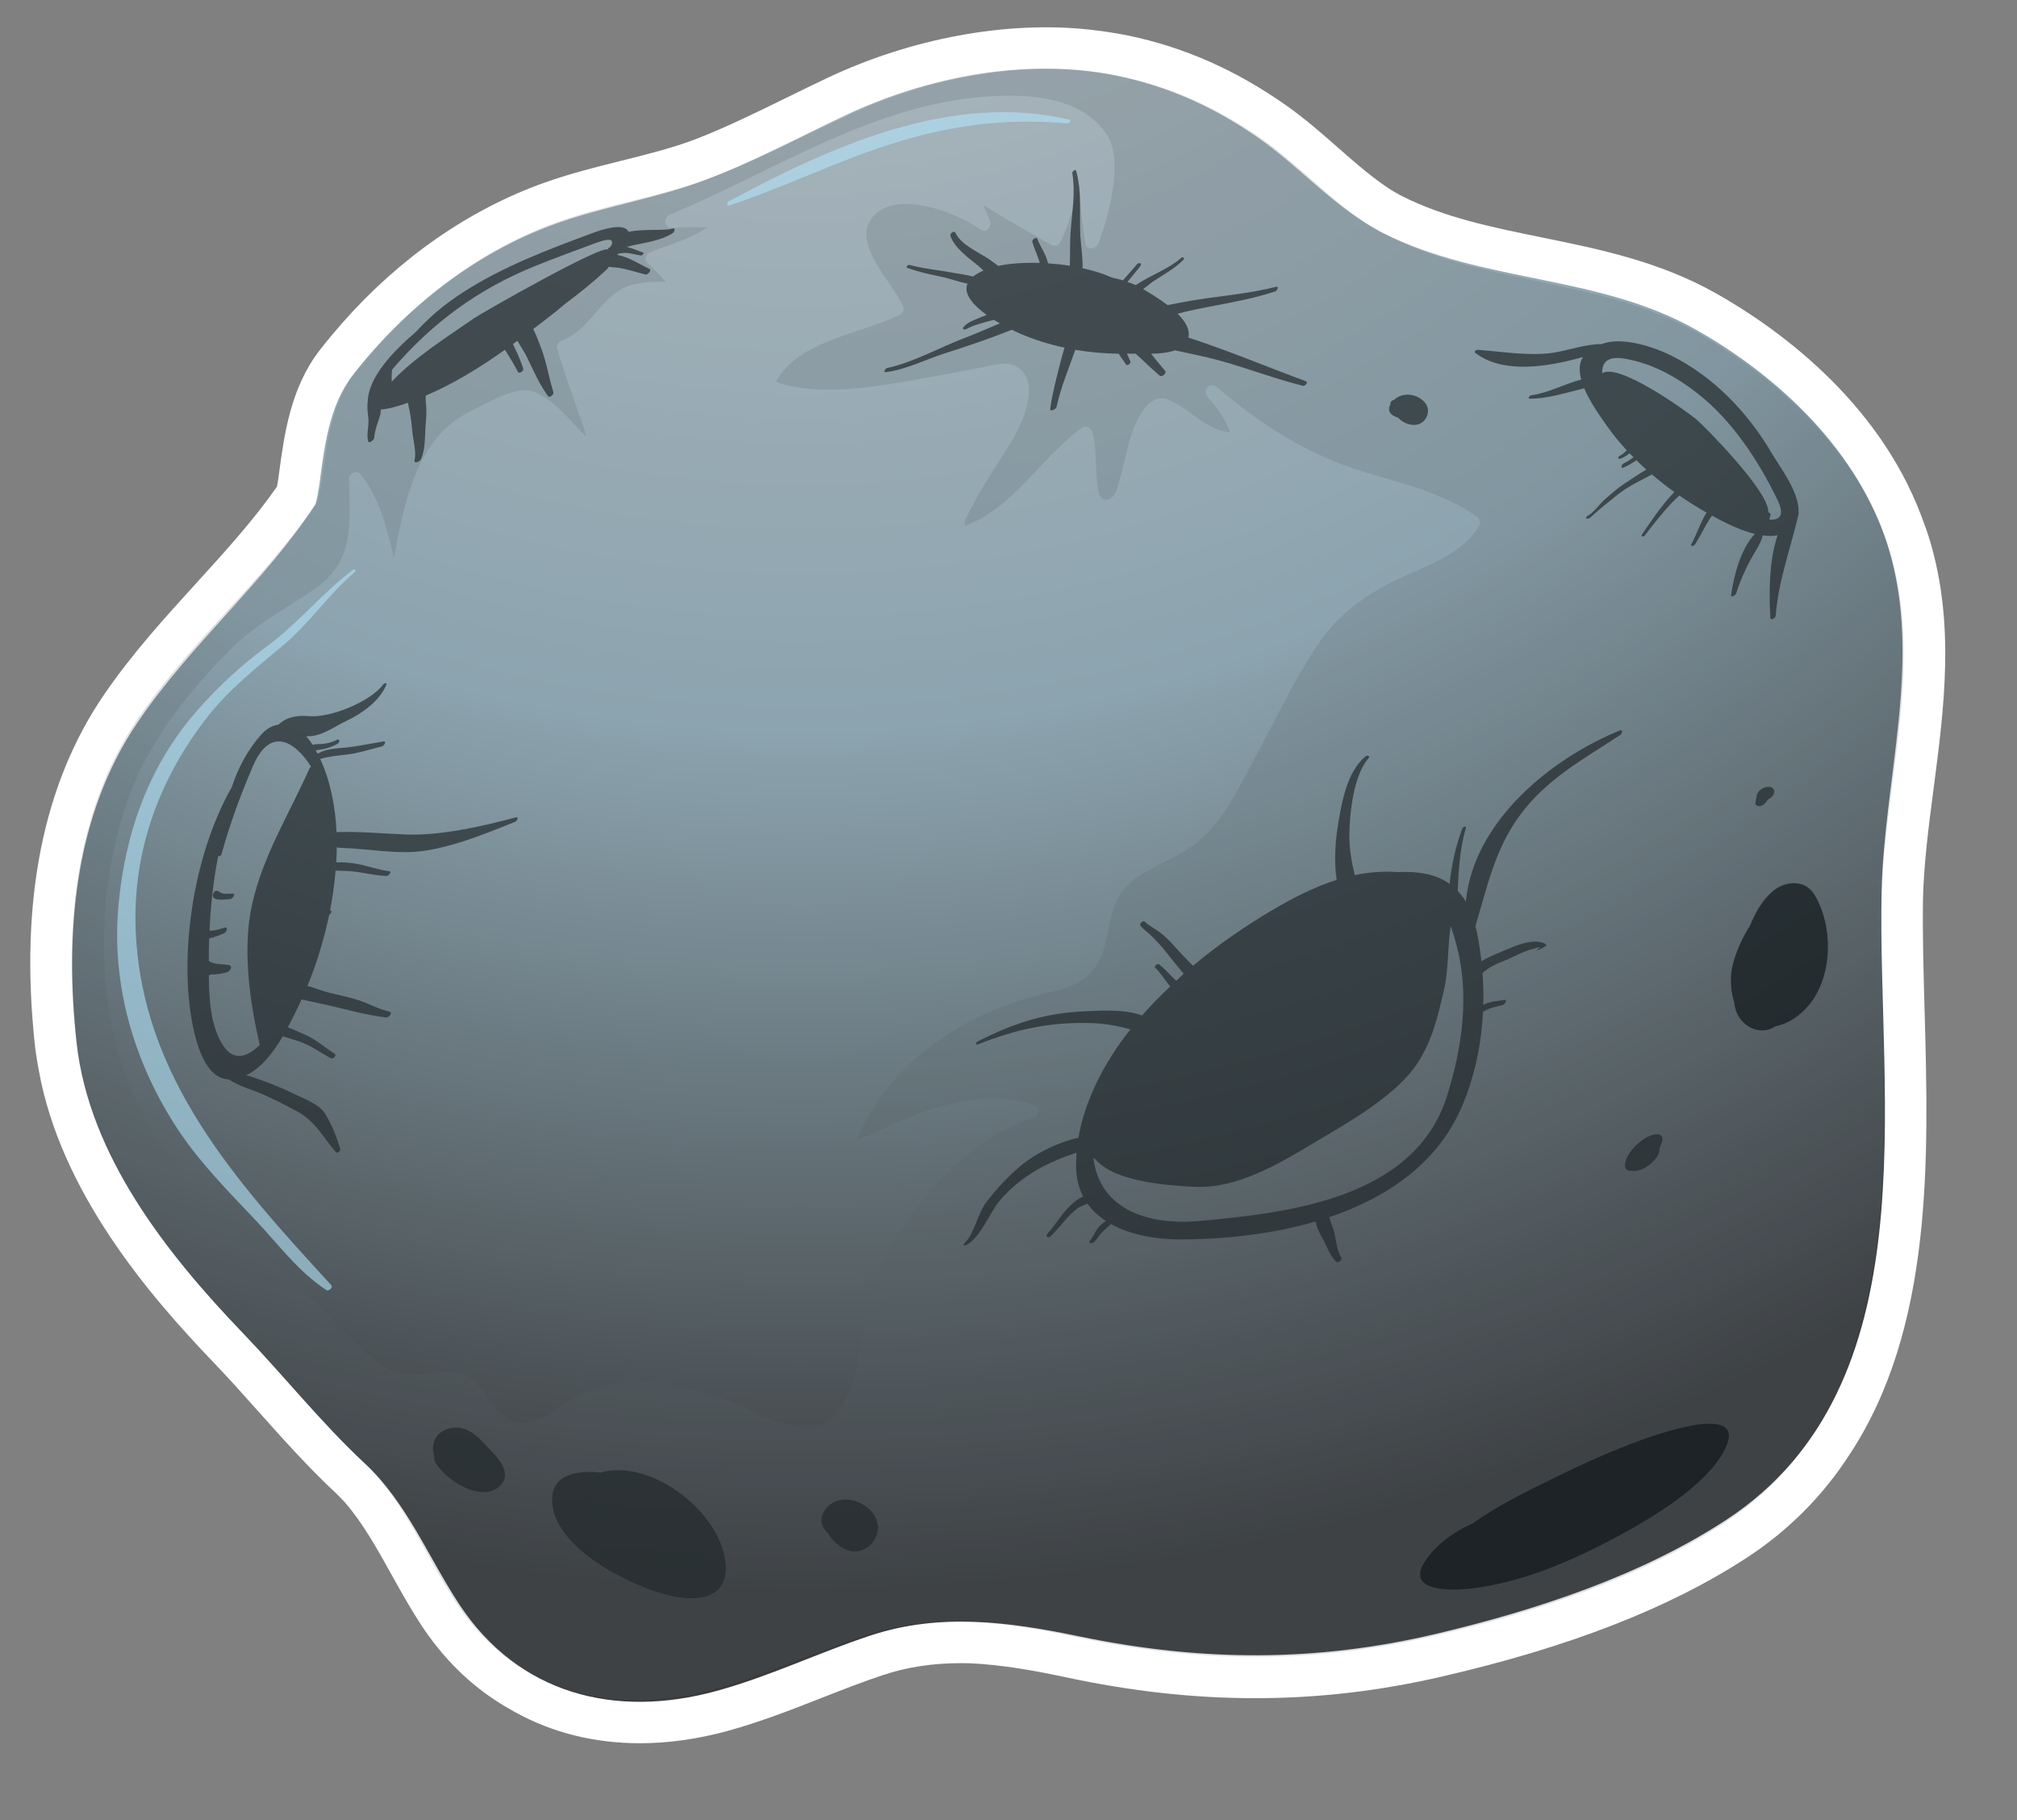 <?xml version="1.0" encoding="UTF-8"?>
<svg xmlns="http://www.w3.org/2000/svg" xmlns:xlink="http://www.w3.org/1999/xlink" viewBox="0 0 235.871 212.886">
  <rect x="0" y="0" width="235.871" height="212.886" fill="#808080" stroke="none"/>
  <defs>
    <style>
      .cls-1 {
        fill: #b7b7b7;
      }

      .cls-2, .cls-3, .cls-4 {
        opacity: .7;
      }

      .cls-5 {
        fill: #fff;
      }

      .cls-6 {
        fill: #8b8b8b;
      }

      .cls-7 {
        fill: #c5c5c5;
      }

      .cls-8 {
        fill: #576065;
        opacity: .2;
      }

      .cls-8, .cls-9 {
        mix-blend-mode: multiply;
      }

      .cls-10 {
        fill: #e2e2e2;
      }

      .cls-11 {
        isolation: isolate;
      }

      .cls-12, .cls-4 {
        fill: #22292c;
      }

      .cls-3 {
        fill: #0f1619;
      }

      .cls-13 {
        fill: url(#radial-gradient);
      }

      .cls-14 {
        fill: #d4d4d4;
      }

      .cls-15 {
        fill: #7d7d7d;
      }

      .cls-16 {
        fill: #9a9a9a;
      }

      .cls-17 {
        fill: #b3e4fa;
        mix-blend-mode: screen;
        opacity: .6;
      }

      .cls-18 {
        fill: #606060;
      }

      .cls-19 {
        fill: #f1f1f1;
      }

      .cls-20 {
        fill: #a8a8a8;
      }

      .cls-21 {
        fill: #6e6e6e;
      }
    </style>
    <radialGradient id="radial-gradient" cx="93.766" cy="-69.822" fx="93.766" fy="-69.822" r="255.911" gradientUnits="userSpaceOnUse">
      <stop offset="0" stop-color="#e3f3fc"/>
      <stop offset=".22" stop-color="#aeb7bd"/>
      <stop offset=".606" stop-color="#8ca4af"/>
      <stop offset="1" stop-color="#393b3d"/>
    </radialGradient>
  </defs>
  <g class="cls-11">
    <g id="Layer_1" data-name="Layer 1">
      <g>
        <path class="cls-5" d="m224.721,60.44c-5.173-13.837-17.259-22.296-24.004-26.108-6.654-3.758-13.669-5.189-20.453-6.573-5.835-1.191-11.347-2.315-16.33-4.832-.405-.205-.837-.461-1.247-.708-2.127-1.359-4.123-3.11-6.233-4.964-1.92-1.684-3.903-3.425-6.119-4.979-5.854-4.108-11.884-6.766-18.433-8.124-.803-.166-1.652-.312-2.641-.454-.29-.044-.583-.08-.875-.115l-.496-.061c-.164-.021-.327-.042-.474-.058-9.687-1.055-20.843,1.012-30.626,5.632-1.574.743-3.135,1.509-4.693,2.273-3.591,1.762-6.981,3.425-10.471,4.798l-.61.235c-2.653.974-5.445,1.671-8.4,2.409-2.946.736-5.992,1.496-9.013,2.575-8.736,3.122-16.892,8.792-23.579,16.391l-.227.264c-.311.357-.62.713-.912,1.063-.496.594-.985,1.192-1.461,1.802-3.452,4.433-4.189,9.945-4.782,14.376l-.079.586c-.045.339-.102.687-.17,1.041-2.756,3.946-6.023,7.537-9.469,11.324-3.678,4.042-7.481,8.221-10.75,12.998-7.134,10.422-9.868,24.122-8.124,40.721.104,1.002.267,2.07.485,3.216,2.546,14.194,12.843,26.255,20.367,34.093,1.809,1.885,3.601,3.894,5.334,5.835,2.872,3.22,5.842,6.549,9.157,9.638.317.297.658.667.99,1.029,2.06,2.387,3.685,5.303,5.402,8.391,1.054,1.892,2.142,3.848,3.374,5.743,2.583,3.979,5.816,7.171,9.53,9.439.271.173.549.333.829.49l.228.13c.031.019.125.073.156.09.152.09.304.179.457.26,4.336,2.367,9.206,3.567,14.478,3.567,3.31,0,6.748-.482,10.221-1.433,3.846-1.052,7.496-2.484,11.027-3.87,2.47-.969,4.802-1.884,7.186-2.674,2.819-.936,5.805-1.39,9.13-1.39.328,0,.655.004.906.01,3.975.166,7.992.931,11.397,1.656,7.669,1.636,14.89,2.432,22.072,2.432h.003c7.341,0,14.492-.829,21.861-2.533,14.887-3.443,26.512-7.968,35.537-13.833,4.895-3.181,8.968-7.257,12.072-12.066,9.846-14.87,9.295-34.7,8.81-52.196-.126-4.548-.245-8.844-.183-12.879,0,0,0-.013,0-.021.11-4.195.664-8.429,1.249-12.91,1.226-9.394,2.495-19.107-.435-28.921-.264-.885-.58-1.794-.972-2.804Z"/>
        <g>
          <path class="cls-13" d="m220.034,104.428c.271-13.426,4.814-27.175.797-40.375-3.374-11.085-12.655-19.935-22.5-25.497-11.487-6.489-24.96-5.431-36.587-11.301-5.522-2.788-9.634-7.688-14.673-11.183-5.14-3.565-10.537-6.018-16.674-7.254-10.419-2.104-22.047.183-31.536,4.663-5.528,2.61-10.885,5.511-16.625,7.654-5.667,2.116-11.727,3.025-17.425,5.095-9.354,3.399-17.487,9.855-23.562,17.657-2.771,3.558-3.298,8.314-3.881,12.63-.111.83-.267,1.647-.457,2.451-6.021,9.188-14.597,16.316-20.841,25.547-7.421,10.97-8.515,24.701-7.099,37.513,1.452,13.126,10.556,24.632,19.428,33.873,4.847,5.048,9.165,10.5,14.3,15.284,4.867,4.535,7.387,10.929,10.986,16.41,6.938,10.557,18.24,13.411,30.092,10.168,6.146-1.683,11.927-4.468,17.967-6.471,8.156-2.706,16.236-1.626,24.453.08,14.215,2.951,27.66,3.047,41.83-.312,11.554-2.739,23.931-6.796,33.915-13.36,23.851-15.685,17.605-49.203,18.092-73.272Z"/>
          <path class="cls-8" d="m220.027,104.999c.345-13.423,4.964-27.147,1.017-40.369-3.313-11.103-12.546-20.005-22.359-25.62-11.452-6.552-24.93-5.567-36.524-11.501-5.508-2.818-9.592-7.74-14.612-11.264-5.119-3.592-10.504-6.073-16.634-7.345-10.407-2.161-22.047.062-31.561,4.491-5.543,2.58-10.914,5.451-16.666,7.564-5.679,2.085-11.743,2.959-17.453,4.999-9.373,3.349-17.541,9.76-23.658,17.527-2.791,3.544-3.344,8.296-3.949,12.608-.116.829-.275,1.646-.471,2.449-6.072,9.154-14.687,16.236-20.981,25.432-7.48,10.929-8.649,24.655-7.303,37.475,1.38,13.134,10.42,24.689,19.241,33.979,4.819,5.074,9.107,10.55,14.217,15.362,4.842,4.562,7.326,10.97,10.896,16.469,6.879,10.596,18.165,13.512,30.035,10.333,6.155-1.649,11.95-4.401,18.001-6.372,8.172-2.661,16.246-1.536,24.453.214,14.197,3.028,27.644,3.198,41.831-.083,11.568-2.676,23.968-6.664,33.988-13.175,23.935-15.554,17.875-49.105,18.492-73.173Zm-47.051-43.505c-1.792,2.975-5.202,4.332-8.249,5.669-4.524,1.982-8.085,4.351-10.867,8.586-2.804,4.267-4.944,8.929-7.379,13.409-1.851,3.407-3.759,7.493-7.042,9.792-2.03,1.42-4.347,2.23-6.383,3.588-2.929,1.951-3.052,4.523-3.737,7.61-.78,3.506-2.728,5.048-6.189,5.812-9.747,2.157-19.121,7.902-22.943,17.406,6.51-2.934,13.503-6.45,20.67-4.15.742.238.748,1.271,0,1.507-8.719,2.753-17.147,12.998-19.34,21.764-.954,3.825-1.153,14.944-7.512,14.458-3.786-.291-7.05-2.677-10.62-3.781-4.895-1.515-10.274-2.259-15.159-.203-2.427,1.02-4.9,3.774-7.655,3.365-3.594-.533-3.767-6.032-7.929-5.891-3.031.103-5.803.934-8.451-1.098-2.606-2-4.75-4.471-7.065-6.785-5.911-5.906-12.878-11.433-17.878-18.156-6.519-8.767-8.064-20.833-6.571-31.416.428-3.038,1.138-6.146,2.132-9.054,2.43-7.092,7.207-13.134,12.51-18.321,2.784-2.722,6.271-4.511,9.446-6.71,4.806-3.33,4.113-7.65,4.05-12.888-.008-.634.891-1.099,1.333-.552,2.31,2.849,3.06,6.312,3.923,9.763,1.201-6.451,2.628-14.025,8.852-17.06,1.743-.851,5.512-3.168,7.493-2.362,2.563,1.041,4.198,3.422,6.184,5.3-1.075-3.461-2.471-6.815-3.426-10.32-.118-.434.144-.817.546-.96,3.399-1.217,4.645-5.527,8.096-6.471,1.334-.365,2.69-.439,4.051-.377-.665-.772-1.365-1.511-2.145-2.194-.481-.423-.159-1.111.346-1.306,2.218-.854,4.67-1.54,6.666-2.881-1.394-.072-2.782.016-4.195.051-.952.022-.967-1.219-.207-1.534,12.481-5.186,23.772-13.047,37.661-13.852,4.704-.273,10.692.188,13.489,4.576,1.938,3.043.137,9.621-1.044,12.662-.248.641-1.354.841-1.506,0-.413-2.309-.592-4.637-.74-6.969-.519,2.339-1.156,4.642-2.196,6.832-.186.389-.724.477-1.069.28-2.672-1.515-5.327-3.054-7.949-4.65.258.602.511,1.203.774,1.803.272.625-.36,1.589-1.068,1.068-2.698-1.977-9.975-4.811-12.69-1.409-2.474,3.102,2.515,7.677,3.651,10.47.123.303-.074.742-.358.882-4.725,2.319-11.809,2.94-14.582,7.874,5.174,1.762,11.532.57,16.709-.33,2.472-.43,4.941-.884,7.4-1.372,1.203-.238,2.889-.791,4.053-.11,3.013,1.767.625,6.814-.636,8.86-1.886,3.061-3.892,5.947-5.352,9.074-.034.243-.057.482-.055.719,5.738-2.096,8.887-8.045,13.742-11.514.427-.305,1.008.023,1.146.468.406,1.297.387,2.699.467,4.044.058.967.068,1.996.27,2.942.325,1.525,1.675,1.188,2.125-.134.952-2.787,1.188-5.949,2.624-8.561.736-1.339,1.892-2.727,3.58-1.96,2.664,1.211,4.15,3.451,7.083,3.78-.551-1.595-1.527-2.865-2.662-4.203-.652-.769.339-1.766,1.104-1.104,4.954,4.273,10.557,7.855,16.844,9.807,4.625,1.437,9.551,2.489,13.554,5.349.342.244.516.68.28,1.068Z"/>
          <path class="cls-17" d="m41.246,66.678c-3.586,2.7-6.365,6.208-10.029,8.909-3.017,2.223-5.716,4.719-8.181,7.533-5.68,6.485-8.448,14.413-9.193,22.888-.799,9.065,1.733,17.868,6.556,25.465,2.668,4.204,6.097,7.644,9.487,11.23,2.67,2.828,5.021,6.04,8.305,8.191.245.161.776-.345.559-.582-11.092-12.082-22.2-24.295-22.882-41.532-.367-9.286,2.785-17.821,8.484-25.052,2.469-3.131,5.673-5.687,8.721-8.225,3.127-2.606,5.324-5.98,8.386-8.584.245-.208.034-.428-.212-.242Z"/>
          <path class="cls-4" d="m78.585,26.738c-.778.272-3.317.005-5.082.372-.565-1.182-3.393-.157-4.323.188-5.174,1.919-10.24,3.833-14.915,6.812-2.262,1.441-4.036,2.966-5.632,4.707-2.673,2.278-5.538,5.275-5.629,8.134,0,.008,0,.013,0,.02-.088.621-.003,1.296.069,1.888.109.89-.232,1.804-.033,2.711.088.394.701-.119.718-.36.058-.847.414-1.779.678-2.585.072-.222.084-.48.093-.734.949-.06,2.175-.428,3.183-.791.038.274.097.562.167.872.204.91.27,1.821.369,2.749.092.847.462,2.198.235,3.048-.141.522.598.257.731-.03.576-1.236.448-2.893.579-4.227.086-.86.1-1.645.002-2.502-.027-.241-.02-.493-.007-.746,3.223-1.351,6.316-3.275,9.259-5.356.067.102.136.203.2.308.457.747.913,1.47,1.309,2.256.162.322.732-.105.632-.389-.28-.776-.565-1.547-.943-2.281-.091-.18-.175-.373-.257-.568.174-.126.351-.252.524-.379.363.655.807,1.292,1.093,1.877.762,1.557,1.451,3.196,2.488,4.596.193.262.702-.21.623-.463-.538-1.713-.793-3.476-1.436-5.163-.23-.608-.542-1.458-.923-2.224.678-.516,1.351-1.031,2.012-1.541.59-.457,1.167-.933,1.737-1.421,1.675-1.239,3.291-2.546,4.789-3.945.123-.115.222-.241.306-.369.437.075.916.072,1.312.144,1.002.182,1.975.513,2.963.756.27.066.794-.508.447-.666-1.04-.477-2.442-1.427-3.745-1.616.06-.058.123-.123.184-.185.143.001.296-.019.43-.036.716-.092,1.453.189,2.164.282.14.019.435-.294.24-.356-.636-.205-1.264-.506-1.917-.654,1.791-.476,3.793-.602,5.371-1.593.26-.163.387-.698-.068-.538Zm-7.212,2.165c-.144.011-.341.186-.275.311-.418-.784-14.755,7.371-15.724,8.047-3.152,2.198-6.873,4.521-9.566,7.381-.021-.4-.014-.852.043-1.399.028-.04.06-.077.089-.117,4.653-5.412,10.03-9.362,16.738-12.053,2.319-.932,4.669-1.792,7.01-2.66,1.898-.704,2.174-.321,1.685.489Z"/>
          <path class="cls-4" d="m84.691,181.87c-1.21-5.565-8.724-11.183-14.342-9.691-.024.007-.053.024-.081.038-2.755-.281-5.461.186-5.68,2.779-.478,5.641,8.608,10.191,13,11.421,4.244,1.188,8.194.47,7.102-4.547Z"/>
          <path class="cls-4" d="m189.406,85.435c-8.127,3.318-17.089,10.684-17.991,20-.283-.479-.606-.877-.948-1.241.107-2.472.24-4.916.956-7.359.09-.305-.357-.109-.424.07-.763,2.043-1.259,4.243-1.477,6.461-1.637-1.165-3.723-1.488-6.084-1.373-1.718-.129-3.384.011-5.014.352-.35-1.483-.628-2.958-.626-4.651.002-2.416.481-7.045,2.215-8.977.262-.291-.096-.447-.337-.248-2.304,1.896-2.884,5.926-3.311,8.702-.17,1.121-.384,3.643-.054,5.731-2.561.81-5.044,2.067-7.512,3.526-3.276,1.938-6.392,4.094-9.278,6.515-.175-.176-.364-.34-.534-.52-.554-.585-1.115-1.148-1.643-1.76-.524-.605-1.086-1.157-1.726-1.638-.564-.425-1.232-.731-1.733-1.229-.212-.21-.708.227-.522.46.359.458.842.756,1.255,1.161.665.65,1.259,1.295,1.833,2.034.542.7,1.102,1.378,1.661,2.065.114.14.212.262.31.37-.296.261-.572.542-.862.808-.193-.16-.377-.334-.552-.51-.484-.493-.928-1.02-1.5-1.417-.177-.124-.589.273-.413.431.54.485.929,1.109,1.366,1.684.119.157.251.32.392.476-1.141,1.085-2.252,2.203-3.292,3.398-2.081-.775-4.988-.559-6.77-.481-4.692.206-8.386,1.44-12.494,3.544-.175.09-.225.438.043.331,4.464-1.771,8.392-2.642,13.231-2.498,1.574.048,3.12.301,4.627.74-.066.083-.139.162-.205.246-2.742,3.497-5.103,7.902-5.88,12.424-2.425.515-5.104,1.913-6.639,3.191-1.579,1.315-2.934,2.763-4.174,4.401-.97,1.285-1.381,3.688-2.505,4.732-.116.109-.138.367.089.274,1.659-.68,2.943-3.999,4.038-5.265,2.544-2.94,5.546-4.437,8.973-5.595-.048.622-.068,1.246-.048,1.868.044,1.262.343,2.34.823,3.271-.692.273-1.39.918-1.773,1.325-.888.944-1.547,2.068-2.413,3.032-.287.32.117.538.383.282.672-.646,1.251-1.373,1.866-2.069.355-.403.741-.766,1.156-1.105.385-.316.851-.433,1.274-.648.578.817,1.32,1.49,2.168,2.042-.55.309-1.05.879-1.289,1.387-.111.241-.259.474-.418.686-.097.13-.286.29-.181.468.002.004.004.008.006.012.032.053.129.059.18.048.385-.078.652-.524.865-.821.41-.571.917-.946,1.428-1.423,2.346,1.306,5.347,1.791,8.004,1.795,5.03.008,10.676-.561,15.936-2.103.09.689.44,1.332.793,1.969.518.939.835,1.962,1.601,2.746.202.209.733-.2.6-.444-.477-.868-.594-1.855-.781-2.812-.106-.54-.364-1.057-.525-1.585-.038-.128-.07-.252-.102-.372,6.726-2.27,12.626-6.259,15.478-12.869,1.523-3.528,2.311-7.321,2.495-11.147.292-.161.586-.316.902-.426.457-.159.942-.245,1.409-.374.246-.068.629-.649.175-.582-.865.128-1.727.172-2.452.574.032-1.24.007-2.481-.085-3.716l.002-.003c.695-.686,1.705-1.112,2.598-1.466.629-.249,1.234-.561,1.85-.844.319-.146.645-.274.977-.387-.253.093,2.194-.71,1.005-.109-.066.033-.083.166.018.125.523-.223.371-.149.886-.441.072-.041.179-.184.073-.248-1.527-.94-4.155.469-5.626,1.048-.466.183-1.203.512-1.912.943-.126-1.133-.297-2.257-.52-3.368-.055-.267-.117-.515-.182-.763,1.383-4.548,2.237-8.859,5.119-12.838,3.113-4.299,7.51-6.669,11.817-9.504.237-.156.368-.695-.067-.517Zm-20.205,42.787c-3.803,11.898-18.311,13.627-29.011,14.577-5.665.503-11.595-1.178-12.328-7.39.081.068.175.13.264.193,2.308,2.695,8.703,3.047,11.533,3.193,4.967.259,9.829-2.645,13.941-5.106,3.944-2.361,9.697-5.502,12.239-9.472,1.69-2.639,2.343-5.482,3.035-8.516.532-2.338.409-5.011.771-7.409.286.798.51,1.575.684,2.232,1.543,5.816.669,12.069-1.129,17.696Z"/>
          <path class="cls-4" d="m210.324,59.815c.079-2.267-2.164-5.164-3.101-6.765-2.794-4.767-6.768-8.941-11.723-11.436-1.952-.982-5.794-2.325-8.227-1.364-1.852-.032-4.001.78-5.763,1.02-2.866.388-5.877-.164-8.746-.361-.109-.008-.42.217-.269.335,3.209,2.518,8.461,1.69,12.613.511-.465.742-.456,1.667-.199,2.634-1.972.518-3.906,1.59-5.882,1.846-.146.02-.411.388-.164.39,2.153.017,4.282-.705,6.396-1.212.705,1.688,1.938,3.365,2.611,4.335.702,1.014,1.506,1.989,2.374,2.928-.158.139-.314.282-.478.413-.077.061-.161.125-.251.165-.015.007-.235.128-.115.073-.083.038-.179.126-.155.228.067.296.727-.101,1.326-.538.147.154.301.305.451.458-.358.265-.723.522-1.133.711-.26.119-.419.67-.016.492.515-.229,1.014-.526,1.492-.855.376.372.759.74,1.156,1.097-.887.521-1.741,1.108-2.57,1.652-.8.523-1.511,1.16-2.231,1.785-.649.563-1.349,1.616-2.123,2.015-.074.038-.223.278-.048.282.343.007.384-.086.661-.341.939-.86,1.952-1.648,2.944-2.45,1.219-.985,2.658-1.637,4.031-2.372.843.719,1.717,1.406,2.616,2.051-.129.137-.254.273-.37.399-1.276,1.391-2.339,2.99-3.402,4.544-.192.281.142.357.308.142,1.012-1.31,2.031-2.608,3.162-3.819.29-.311.587-.586.891-.85,1.04.72,2.105,1.382,3.177,1.992-.718,1.15-1.161,2.564-1.775,3.677-.187.34.294.242.424.041.491-.767.91-1.574,1.348-2.372.191-.348.411-.672.637-.992.616.337,1.231.663,1.847.959.868.418,2.005.895,3.166,1.175-1.668,1.794-2.433,4.811-2.779,7.147-.052.354.526.031.586-.164.416-1.356.988-2.634,1.65-3.887.486-.92,1.225-1.897,1.472-2.92.601.079,1.189.094,1.731-.013-1.024,3.036-1.008,6.771-.845,9.655.022.402.602.02.623-.242.33-4.18,1.738-7.857,2.679-11.875.032-.141.021-.24-.009-.322Zm-3.418.959c.025-.163.085-.346.119-.455.046-.142.014-.279-.119-.356-.038-.023-.076-.029-.114-.037.177-2.415-7.675-10.281-8.453-10.911-1.245-1.009-8.999-6.594-10.973-5.374-.038-1.194.543-2.064,2.685-1.685,3.203.566,5.946,2.087,8.481,4.072,4.053,3.174,7.156,7.907,9.359,12.499.863,1.799.194,2.31-.985,2.247Z"/>
          <path class="cls-4" d="m152.743,44.599c-4.628-1.713-9.122-3.61-13.777-5.119.233-.932-.359-1.902-1.246-2.785.291-.087.561-.162.801-.218,3.53-.822,7.166-1.251,10.614-2.399.225-.076.47-.634.092-.536-3.014.778-6.172,1.027-9.244,1.511-1.151.181-2.297.409-3.444.628-1.069-.817-2.206-1.482-2.849-1.866.44-.325.85-.69,1.129-.878,1.195-.807,2.5-1.475,3.524-2.505.233-.233.03-.477-.226-.256-1.556,1.348-3.6,2.012-5.305,3.167-.309-.147-.633-.256-.954-.37.062-.086.123-.171.189-.251.431-.531.889-1.045,1.299-1.594.277-.372-.191-.478-.416-.193-.509.639-1.083,1.227-1.61,1.851-.411-.122-.828-.229-1.257-.314-1.047-.467-2.229-.832-3.465-1.107.045-1.263-.195-2.623-.258-3.719-.144-2.533.2-5.201-.492-7.667-.07-.25-.491.077-.455.28.395,2.26-.039,4.66-.198,6.927-.091,1.286-.042,2.597-.086,3.894-.851-.135-1.711-.226-2.557-.282-.192-.991-.884-1.935-1.249-2.855-.122-.308-.661.096-.581.358.156.512.35,1.01.549,1.508.121.305.216.624.316.94-1.81-.058-3.511.062-4.849.346-.329-.242-.657-.487-.992-.721-1.275-.889-3.323-1.677-4.023-3.159-.142-.302-.665.097-.58.358.455,1.414,2.145,2.612,3.257,3.513.199.161.401.354.604.555-.507.223-.905.457-1.207.703-.773-.219-1.612-.307-2.379-.452-1.695-.324-3.386-.45-5.059-.912-.168-.047-.479.276-.279.347,1.268.446,2.556.75,3.872,1.012,1.043.206,2.114.628,3.186.828-.509,1.205.687,2.539,2.242,3.661-.193.073-.386.146-.575.229-.715.314-1.578.555-2.106,1.162-.203.235.009.417.253.288,1.023-.541,2.162-.809,3.287-1.101.227.145.458.283.685.416-1.381.567-2.748,1.188-4.116,1.703-2.861,1.078-6.08,2.895-9.061,3.511-.222.046-.518.53-.146.485,2.305-.283,4.632-1.472,6.849-2.184,2.64-.848,5.291-1.727,7.867-2.771.326.161.633.304.902.42,1.697.737,3.466,1.283,5.269,1.674-.197.6-.355,1.216-.513,1.839-.443,1.756-.913,3.493-1.156,5.291-.059.431.678.071.737-.206.493-2.309,1.429-4.466,2.192-6.674,1.677.288,3.378.435,5.078.457.259.441.601.851.861,1.273.129.212.592-.167.504-.373-.133-.308-.269-.605-.403-.903.134-.003.267.002.401-.002.178-.005.391-.004.617,0,.222.206.451.4.644.588.7.679,1.423,1.333,2.158,1.974.269.234.877-.282.638-.561-.562-.652-1.105-1.316-1.638-1.99.959-.021,1.976-.108,2.793-.401,1.773.392,3.561.731,5.288,1.21,3.254.903,6.428,2.128,9.701,2.943.216.054.625-.422.353-.524Z"/>
          <path class="cls-3" d="m190.694,168.876c-3.112,1.201-6.168,2.587-9.156,4.068-3.039,1.506-6.419,3.133-9.318,5.224-2.362,1.032-4.705,2.795-5.79,4.788-1.807,3.319,3.68,3.039,5.552,2.829,6.009-.677,12.033-3.324,17.29-6.16,3.956-2.134,9.958-5.723,12.226-9.728,3.698-6.53-8.884-1.763-10.803-1.021Z"/>
          <g class="cls-2">
            <path class="cls-12" d="m60.341,95.59c-3.884,1.038-8.703,2.138-12.72,2.007-2.823-.092-5.458-.375-8.267-.283-.139-3.052-.725-5.98-1.91-8.556,1.07-.307,2.125-.397,3.231-.529,1.33-.16,2.676-.627,3.978-.933.262-.062.616-.654.175-.581-1.444.237-2.89.552-4.345.709-1.164.125-2.32.112-3.348.728-.069-.138-.142-.273-.209-.411.336-.05.676-.085,1.015-.166.54-.129,1.053-.314,1.532-.593.317-.185.273-.65-.138-.438-.626.327-1.387.481-2.09.477-.244-.001-.468.023-.679.084-.228-.357-.481-.696-.767-.992.282,0,.565-.014.848-.06,1.35-.223,2.613-1.147,3.823-1.723,1.859-.884,3.913-2.317,4.723-4.271.105-.252-.281-.153-.365-.036-1.466,2.032-6.2,3.943-8.646,3.736-1.502-.128-2.668.1-3.623.99-.695.097-1.387.456-2.016,1.166-1.645,1.854-2.711,3.941-3.447,6.156-4.53,7.971-6.156,19.509-4.6,27.638.393,2.046,1.448,6.439,4.226,6.515,1.076.735,2.825,1.267,3.31,1.464,1.594.647,3.142,1.442,4.655,2.256,2.229,1.199,3.027,3.015,4.6,4.802.175.199.567-.162.504-.373-.448-1.469-.995-2.858-1.8-4.167-.678-1.103-2.733-1.836-3.817-2.371-1.57-.776-3.173-1.364-4.83-1.932-.092-.031-.305-.081-.574-.146,1.792-.838,3.193-2.675,4.302-4.566.633.204,1.272.391,1.884.596,1.405.468,2.464,1.306,3.751,1.981.244.129.706-.352.428-.53-1.232-.784-2.16-1.656-3.526-2.261-.645-.285-1.295-.569-1.951-.834.461-.862.864-1.7,1.216-2.421.132-.27.259-.551.388-.83.809.185,1.619.358,2.435.529,2.447.514,5.002,1.292,7.464,1.574.316.036.825-.586.373-.685-1.276-.28-2.475-.976-3.723-1.375-1.105-.353-2.26-.568-3.383-.856-.74-.189-1.602-.533-2.471-.778,1.035-2.527,1.923-5.364,2.536-8.306.154-.119.423-.424.167-.501-.022-.007-.041-.027-.061-.041.3-1.529.512-3.083.643-4.635.682.019,1.365.029,2.046.1,1.309.136,2.59.494,3.906.526.252.006.684-.521.307-.562-1.265-.141-2.478-.612-3.731-.846-.785-.146-1.622-.2-2.45-.194.034-.578.057-1.157.062-1.732.464.072.997.057,1.694.105,2.229.152,4.518.484,6.754.44,3.91-.08,8.857-2.104,12.424-3.549.195-.079.459-.611.087-.513Zm-24.153-5.717c-2.364,5.339-5.395,10.074-6.7,15.861-1.158,5.133-.314,11.384.892,16.462-1.627,1.625-3.477,2.148-4.851-.949-.97-2.185-1.086-4.748-1.104-7.174.069-.007.145-.039.213-.108.004-.004.011-.005.016-.009.639.036,1.403-.117,1.771-.207.256-.062.498-.245.575-.507.05-.161-.011-.271-.123-.322.004-.006.008-.011.011-.017-.763-.213-1.722-.019-2.414-.499-.018-.013-.037-.016-.057-.023-.005-.85.013-1.737.042-2.639.602-.12,1.2-.356,1.722-.589.337-.15.585-.837.02-.648-.523.174-1.126.347-1.701.346.13-2.829.435-5.83,1.022-8.771.02.164.337-.01.37-.134.988-3.585,2.208-6.894,3.677-10.327,2.093-4.887,5.064-2.737,6.806.046-.082.062-.154.133-.186.207Z"/>
            <path class="cls-12" d="m27.212,104.511c-.31-.003-.62.028-.932.016-.382-.016-.527-.185-.836-.338-.207-.103-.468.148-.523.326-.316.992,1.537.656,2.023.629.258-.015.655-.629.268-.633Z"/>
          </g>
          <path class="cls-4" d="m102.657,178.471s-.004-.004-.007-.006c-.189-2.677-4.481-4.377-6.197-1.835-.697,1.033-.383,1.992.366,2.684.484.85,1.316,1.572,2.172,1.939,1.418.606,3.026-.281,3.517-1.698.091-.26.127-.513.141-.762.099-.116.149-.259.009-.322Z"/>
          <path class="cls-4" d="m57.617,169.87c-1.455-1.515-2.848-3.454-5.208-2.776-1.503.431-2.042,1.828-1.65,3.092-.041.287,0,.589.174.882,1.197,2.019,5.213,4.641,7.399,2.83,1.53-1.266.336-2.934-.715-4.027Z"/>
          <path class="cls-4" d="m193.685,132.654c-.88.062-1.723.691-2.341,1.28-.652.62-1.241,1.401-1.325,2.323-.02.217.107.532.339.6.796.229,1.516.037,2.207-.403.576-.367,1.639-1.348,1.488-2.161.146-.284.261-.572.328-.847.137-.537-.17-.829-.696-.792Z"/>
          <path class="cls-3" d="m212.162,104.6c-1.134-1.837-3.543-1.581-4.981-.266-1.248,1.142-1.941,2.501-2.552,3.951-1.221,1.899-2.038,4.167-2.172,5.478-.104,1.016-.028,2.279.335,3.411.024.184.046.369.081.551.412,2.127,2.819,3.591,4.734,2.299,1.554-.292,2.895-1.229,3.958-2.513,2.799-3.383,2.832-9.291.596-12.912Z"/>
          <path class="cls-4" d="m207.396,92.287c-.212-.31-.568-.303-.901-.229-.552.122-1.137.633-1.093,1.237-.058.185-.093.379-.122.585-.042.305.28.435.525.395.363-.06.639-.321.829-.618.026-.041.048-.087.072-.129.068-.033.135-.064.205-.108.343-.214.767-.72.484-1.132Z"/>
          <path class="cls-4" d="m166.589,47.033c-.913-1.02-2.596-1.212-3.609-.235-.159-.02-.413.219-.375.385.004.02.012.038.017.058-.271.463-.291.988.264,1.334.195.123.399.208.608.276.482.504,1.118.838,1.862.844,1.377.011,2.155-1.625,1.233-2.661Z"/>
          <path class="cls-17" d="m125.053,13.997c-13.725-3.258-27.851,3.088-39.797,9.539-.25.136-.333.607.06.477,6.251-2.066,12.204-4.999,18.503-7.051,7.01-2.283,13.702-3.197,20.995-2.524.2.019.53-.371.238-.44Z"/>
        </g>
      </g>
    </g>
  </g>
</svg>